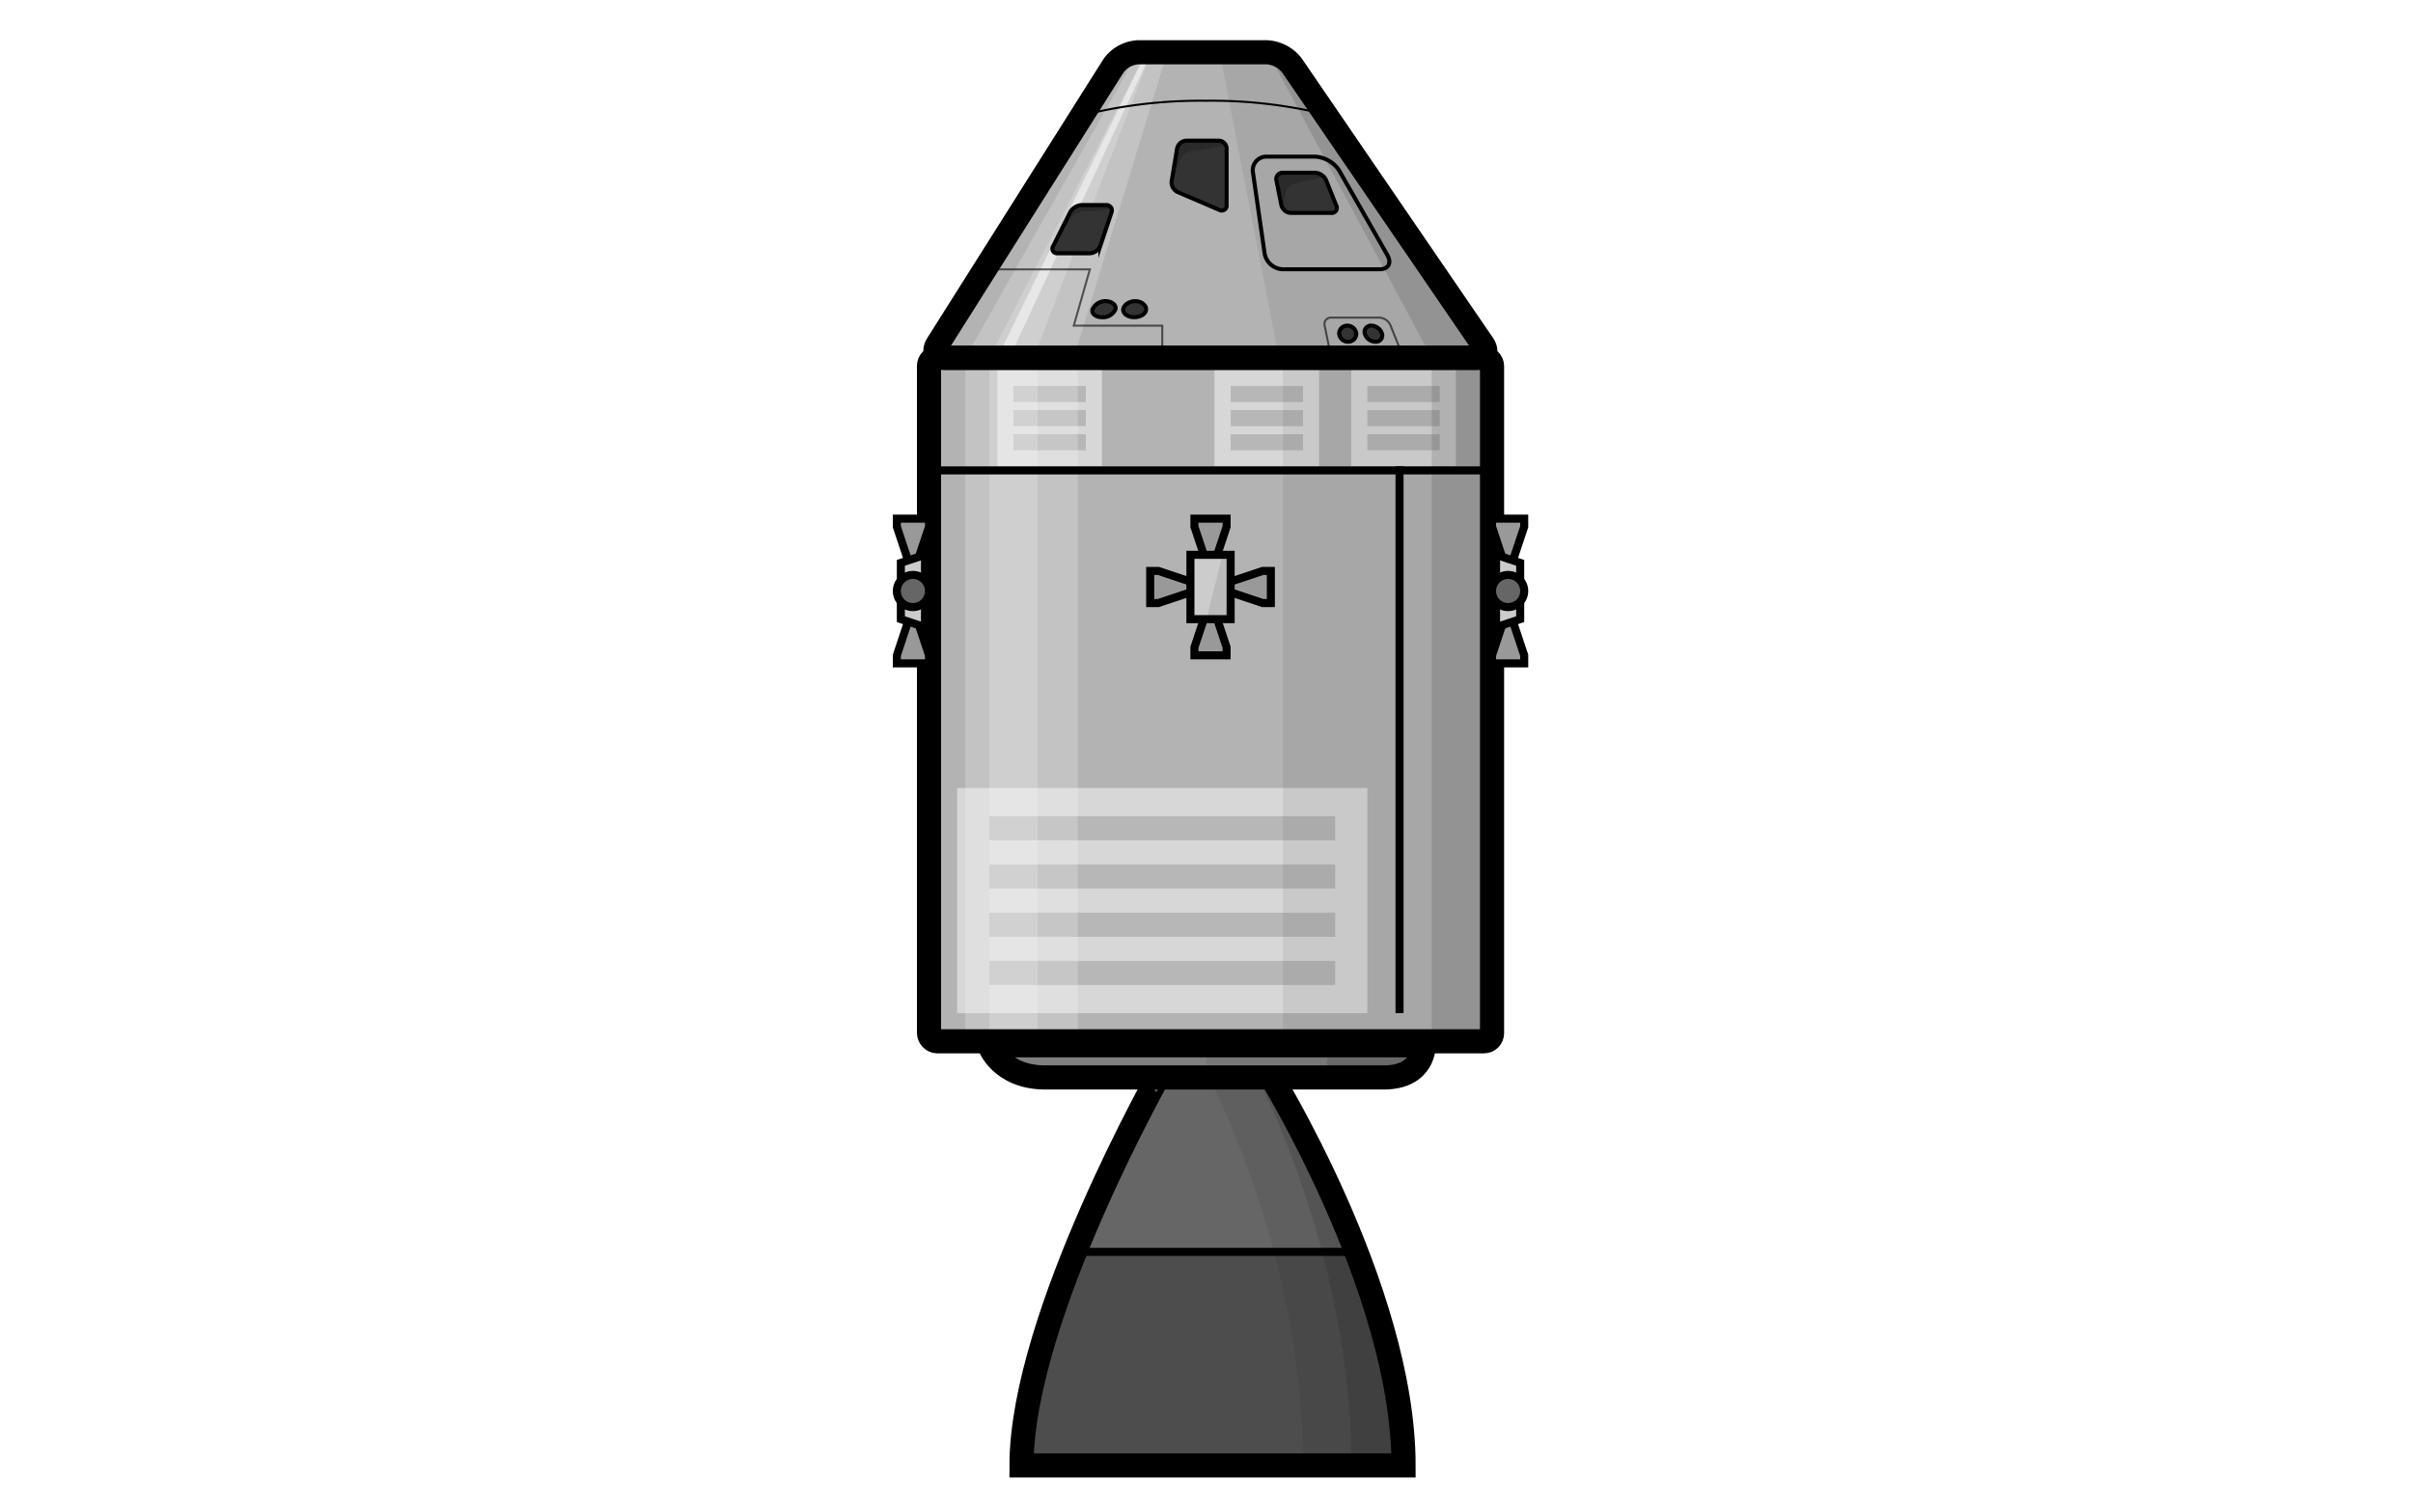 <svg xmlns="http://www.w3.org/2000/svg" viewBox="0 0 300 188"><defs><style>.cls-1,.cls-17{fill:#666;}.cls-2{fill:#4d4d4d;}.cls-18,.cls-19,.cls-23,.cls-3,.cls-4,.cls-9{fill:none;}.cls-15,.cls-16,.cls-17,.cls-18,.cls-19,.cls-21,.cls-23,.cls-3,.cls-4,.cls-9{stroke:#000;stroke-miterlimit:10;}.cls-4{stroke-width:3px;}.cls-5{fill:gray;}.cls-6{fill:#b3b3b3;}.cls-7{fill:#d7d7d7;}.cls-8{opacity:0.15;}.cls-9{stroke-width:2px;}.cls-10{opacity:0.07;}.cls-11{opacity:0.12;}.cls-12,.cls-13,.cls-14{fill:#fff;}.cls-12{opacity:0.21;}.cls-13{opacity:0.2;}.cls-14{opacity:0.5;}.cls-15{fill:#999;}.cls-16{fill:#ccc;}.cls-18,.cls-23{stroke-width:0.25px;}.cls-19,.cls-21{stroke-width:0.5px;}.cls-20,.cls-21{fill:#333;}.cls-22,.cls-23{opacity:0.6;}.cls-24{opacity:0.09;}.cls-25{opacity:0.18;}</style></defs><title>arch-csm</title><g id="engines"><path class="cls-1" d="M127,182.25h47.5c0-22-17-49.25-17-49.25h-13S127,163.75,127,182.25Z"/><path class="cls-2" d="M133.66,155.69c-3.58,8.9-6.66,18.8-6.66,26.56h47.5c0-8.7-2.66-18.23-5.88-26.56Z"/><line class="cls-3" x1="133.66" y1="155.69" x2="168.76" y2="155.69"/><path class="cls-4" d="M127,182.25h47.5c0-22-17-49.25-17-49.25h-13S127,163.75,127,182.25Z"/></g><g id="fill"><path class="cls-5" d="M123.63,129.33s.63,4.54,6.25,4.54h42.5c5.13,0,4.5-4.54,4.5-4.54Z"/><rect class="cls-6" x="115.5" y="44.5" width="70" height="85"/><rect class="cls-7" x="119" y="98" width="51" height="28"/><rect class="cls-7" x="124" y="45" width="13" height="13"/><rect class="cls-7" x="151" y="45" width="13" height="13"/><rect class="cls-7" x="168" y="45" width="13" height="13"/><path class="cls-6" d="M116.57,42.81c-.59.93-.17,1.69.93,1.69h66c1.1,0,1.49-.74.87-1.65L160.63,8.15A4.26,4.26,0,0,0,157.5,6.5h-16a4.05,4.05,0,0,0-3.07,1.69Z"/></g><g id="fill_detail" data-name="fill detail" class="cls-8"><line class="cls-4" x1="123" y1="103" x2="166" y2="103"/><line class="cls-9" x1="126" y1="49" x2="135" y2="49"/><line class="cls-9" x1="126" y1="52" x2="135" y2="52"/><line class="cls-9" x1="126" y1="55" x2="135" y2="55"/><line class="cls-9" x1="153" y1="49" x2="162" y2="49"/><line class="cls-9" x1="153" y1="52" x2="162" y2="52"/><line class="cls-9" x1="153" y1="55" x2="162" y2="55"/><line class="cls-9" x1="170" y1="49" x2="179" y2="49"/><line class="cls-9" x1="170" y1="52" x2="179" y2="52"/><line class="cls-9" x1="170" y1="55" x2="179" y2="55"/><line class="cls-4" x1="123" y1="109" x2="166" y2="109"/><line class="cls-4" x1="123" y1="115" x2="166" y2="115"/><line class="cls-4" x1="123" y1="121" x2="166" y2="121"/></g><g id="shading"><rect class="cls-10" x="159.5" y="44.5" width="26" height="85"/><rect class="cls-11" x="178" y="44.5" width="7.5" height="85"/><path class="cls-10" d="M176.88,129.33H150v4.54h22.38C177.5,133.88,176.88,129.33,176.88,129.33Z"/><path class="cls-11" d="M176.88,129.33H165v4.54h7.38C177.5,133.88,176.88,129.33,176.88,129.33Z"/><path class="cls-10" d="M150.25,133.88S162,156,162,182h12c1-22-16-48.12-16-48.12Z"/><path class="cls-11" d="M156.25,133.88S168,156,168,182h6c1-22-16-48.12-16-48.12Z"/><polygon class="cls-10" points="151.63 6.5 159.5 6.5 185.5 44.5 159 44.5 151.63 6.5"/><polygon class="cls-11" points="157.63 6.5 159.5 6.5 185.5 44.5 178 44.5 157.63 6.5"/><polygon class="cls-12" points="141.5 6.5 145.13 6.5 133.5 44.5 120 44.5 141.5 6.5"/><polygon class="cls-13" points="142.5 6.5 143.13 6.5 128.5 44.5 123 44.5 142.5 6.5"/><polygon class="cls-14" points="142.5 6.5 143.13 6.5 125.5 44.5 124 44.5 142.5 6.5"/><rect class="cls-12" x="120" y="45" width="14" height="85"/><rect class="cls-13" x="123" y="45" width="6" height="85"/></g><g id="fuselage_outline_s" data-name="fuselage (outline)s"><rect class="cls-4" x="115.5" y="44.5" width="70" height="85" rx="1" ry="1"/><path class="cls-4" d="M123,130s1.38,4,7,4h42c5.13,0,5-4,5-4Z"/><path class="cls-4" d="M116.57,42.81c-.59.93-.17,1.69.93,1.69h66c1.1,0,1.49-.74.87-1.65L160.63,8.15A4.26,4.26,0,0,0,157.5,6.5h-16a4.05,4.05,0,0,0-3.07,1.69Z"/></g><g id="detail"><line class="cls-3" x1="174" y1="58" x2="174" y2="126"/><line class="cls-3" x1="115.5" y1="58.5" x2="185.5" y2="58.5"/><polygon class="cls-15" points="150.5 71.5 152.5 65.5 152.5 64.5 148.5 64.5 148.5 65.5 150.5 71.5"/><polygon class="cls-15" points="113.5 71.5 115.5 65.5 115.5 64.5 111.5 64.5 111.5 65.5 113.5 71.5"/><polygon class="cls-15" points="113.5 75.5 115.5 81.5 115.5 82.5 111.5 82.5 111.5 81.5 113.5 75.5"/><polygon class="cls-15" points="150.5 74.5 152.5 80.5 152.5 81.5 148.5 81.5 148.5 80.5 150.5 74.5"/><polygon class="cls-15" points="151 73 157 71 158 71 158 75 157 75 151 73"/><polygon class="cls-15" points="150 73 144 71 143 71 143 75 144 75 150 73"/><rect class="cls-16" x="148" y="69" width="5" height="8"/><polygon class="cls-16" points="115 78 112 77 112 70 115 69 115 78"/><circle class="cls-17" cx="113.5" cy="73.5" r="2"/><polygon class="cls-15" points="187.5 71.5 185.5 65.5 185.5 64.5 189.5 64.5 189.5 65.5 187.5 71.5"/><polygon class="cls-15" points="187.5 75.5 185.5 81.5 185.5 82.5 189.5 82.5 189.5 81.5 187.5 75.5"/><polygon class="cls-16" points="186 78 189 77 189 70 186 69 186 78"/><circle class="cls-17" cx="187.5" cy="73.5" r="2"/><path class="cls-18" d="M133.8,14.53a60.41,60.41,0,0,1,16.1-2,59.77,59.77,0,0,1,16.1,2"/><path class="cls-19" d="M155.78,21.48a1.69,1.69,0,0,1,1.72-2h6a3.82,3.82,0,0,1,3,1.74l6,10.53c.55,1,.09,1.74-1,1.74h-12a2.38,2.38,0,0,1-2.28-2Z"/><path class="cls-20" d="M158.7,22.48a.79.79,0,0,1,.8-1h4a1.6,1.6,0,0,1,1.37.93l1.26,3.14a.63.63,0,0,1-.63.93h-5a1.27,1.27,0,0,1-1.2-1Z"/><path class="cls-19" d="M158.7,22.48a.79.79,0,0,1,.8-1h4a1.6,1.6,0,0,1,1.37.93l1.26,3.14a.63.63,0,0,1-.63.93h-5a1.27,1.27,0,0,1-1.2-1Z"/><path class="cls-20" d="M146.34,18.49a1.23,1.23,0,0,1,1.16-1h4a1,1,0,0,1,1,1v7a.61.61,0,0,1-.92.61l-5.16-2.21a1.34,1.34,0,0,1-.75-1.38Z"/><path class="cls-19" d="M146.34,18.49a1.23,1.23,0,0,1,1.16-1h4a1,1,0,0,1,1,1v7a.61.61,0,0,1-.92.61l-5.16-2.21a1.34,1.34,0,0,1-.75-1.38Z"/><path class="cls-21" d="M168.62,41.44a1,1,0,0,1-1,1.06,1.1,1.1,0,0,1-1.13-1.06,1,1,0,0,1,1-.94A1.12,1.12,0,0,1,168.62,41.44Z"/><path class="cls-21" d="M171.8,41.44A.78.78,0,0,1,171,42.5a1.4,1.4,0,0,1-1.33-1.06.78.78,0,0,1,.82-.94A1.42,1.42,0,0,1,171.8,41.44Z"/><g class="cls-22"><path class="cls-18" d="M166.5,44.5a1.27,1.27,0,0,1-1.2-1l-.61-3a.79.79,0,0,1,.8-1h6a1.6,1.6,0,0,1,1.37.93l1.26,3.14a.63.63,0,0,1-.63.93Z"/></g><path class="cls-20" d="M133.05,26.39a1.78,1.78,0,0,1,1.45-.89h3a.68.68,0,0,1,.68.95l-1.37,4.1a1.48,1.48,0,0,1-1.32.95h-4a.57.57,0,0,1-.55-.89Z"/><path class="cls-19" d="M133.05,26.39a1.78,1.78,0,0,1,1.45-.89h3a.68.68,0,0,1,.68.95l-1.37,4.1a1.48,1.48,0,0,1-1.32.95h-4a.57.57,0,0,1-.55-.89Z"/><path class="cls-21" d="M138.69,38.45a1.68,1.68,0,0,1-1.69,1c-.83,0-1.34-.48-1.16-1a1.76,1.76,0,0,1,1.67-1C138.26,37.5,138.79,37.92,138.69,38.45Z"/><path class="cls-21" d="M142.5,38.45c0,.57-.67,1-1.5,1s-1.43-.48-1.36-1,.74-1,1.49-1S142.5,37.92,142.5,38.45Z"/><polyline class="cls-23" points="122.5 33.5 135.5 33.5 133.5 40.5 144.5 40.5 144.5 44.5"/></g><g id="detail_shading" data-name="detail shading"><polygon class="cls-24" points="150 77 152 69 153 69 153 77 150 77"/><g class="cls-25"><path d="M137.33,26.12c.55-.05,1-.22,1.08-.36s-.36-.26-.91-.26h-3a1.78,1.78,0,0,0-1.45.89l-2.11,4.21c-.25.49-.22.51.07,0l2-3.29a2.25,2.25,0,0,1,1.51-1Z"/></g><g class="cls-25"><path d="M151.51,18.31c.54-.08,1-.3,1-.48s-.45-.33-1-.33h-4a1.23,1.23,0,0,0-1.16,1l-.67,4c-.09.54,0,.56.15,0l.87-2.6a1.8,1.8,0,0,1,1.3-1.1Z"/></g><g class="cls-25"><path d="M159.84,24a1.6,1.6,0,0,1,1.14-1.2l2.73-.61c.54-.12.93-.32.88-.45s-.54-.23-1.09-.23h-4a.79.79,0,0,0-.8,1l.56,2.81c.11.54.27.54.36,0Z"/></g></g></svg>